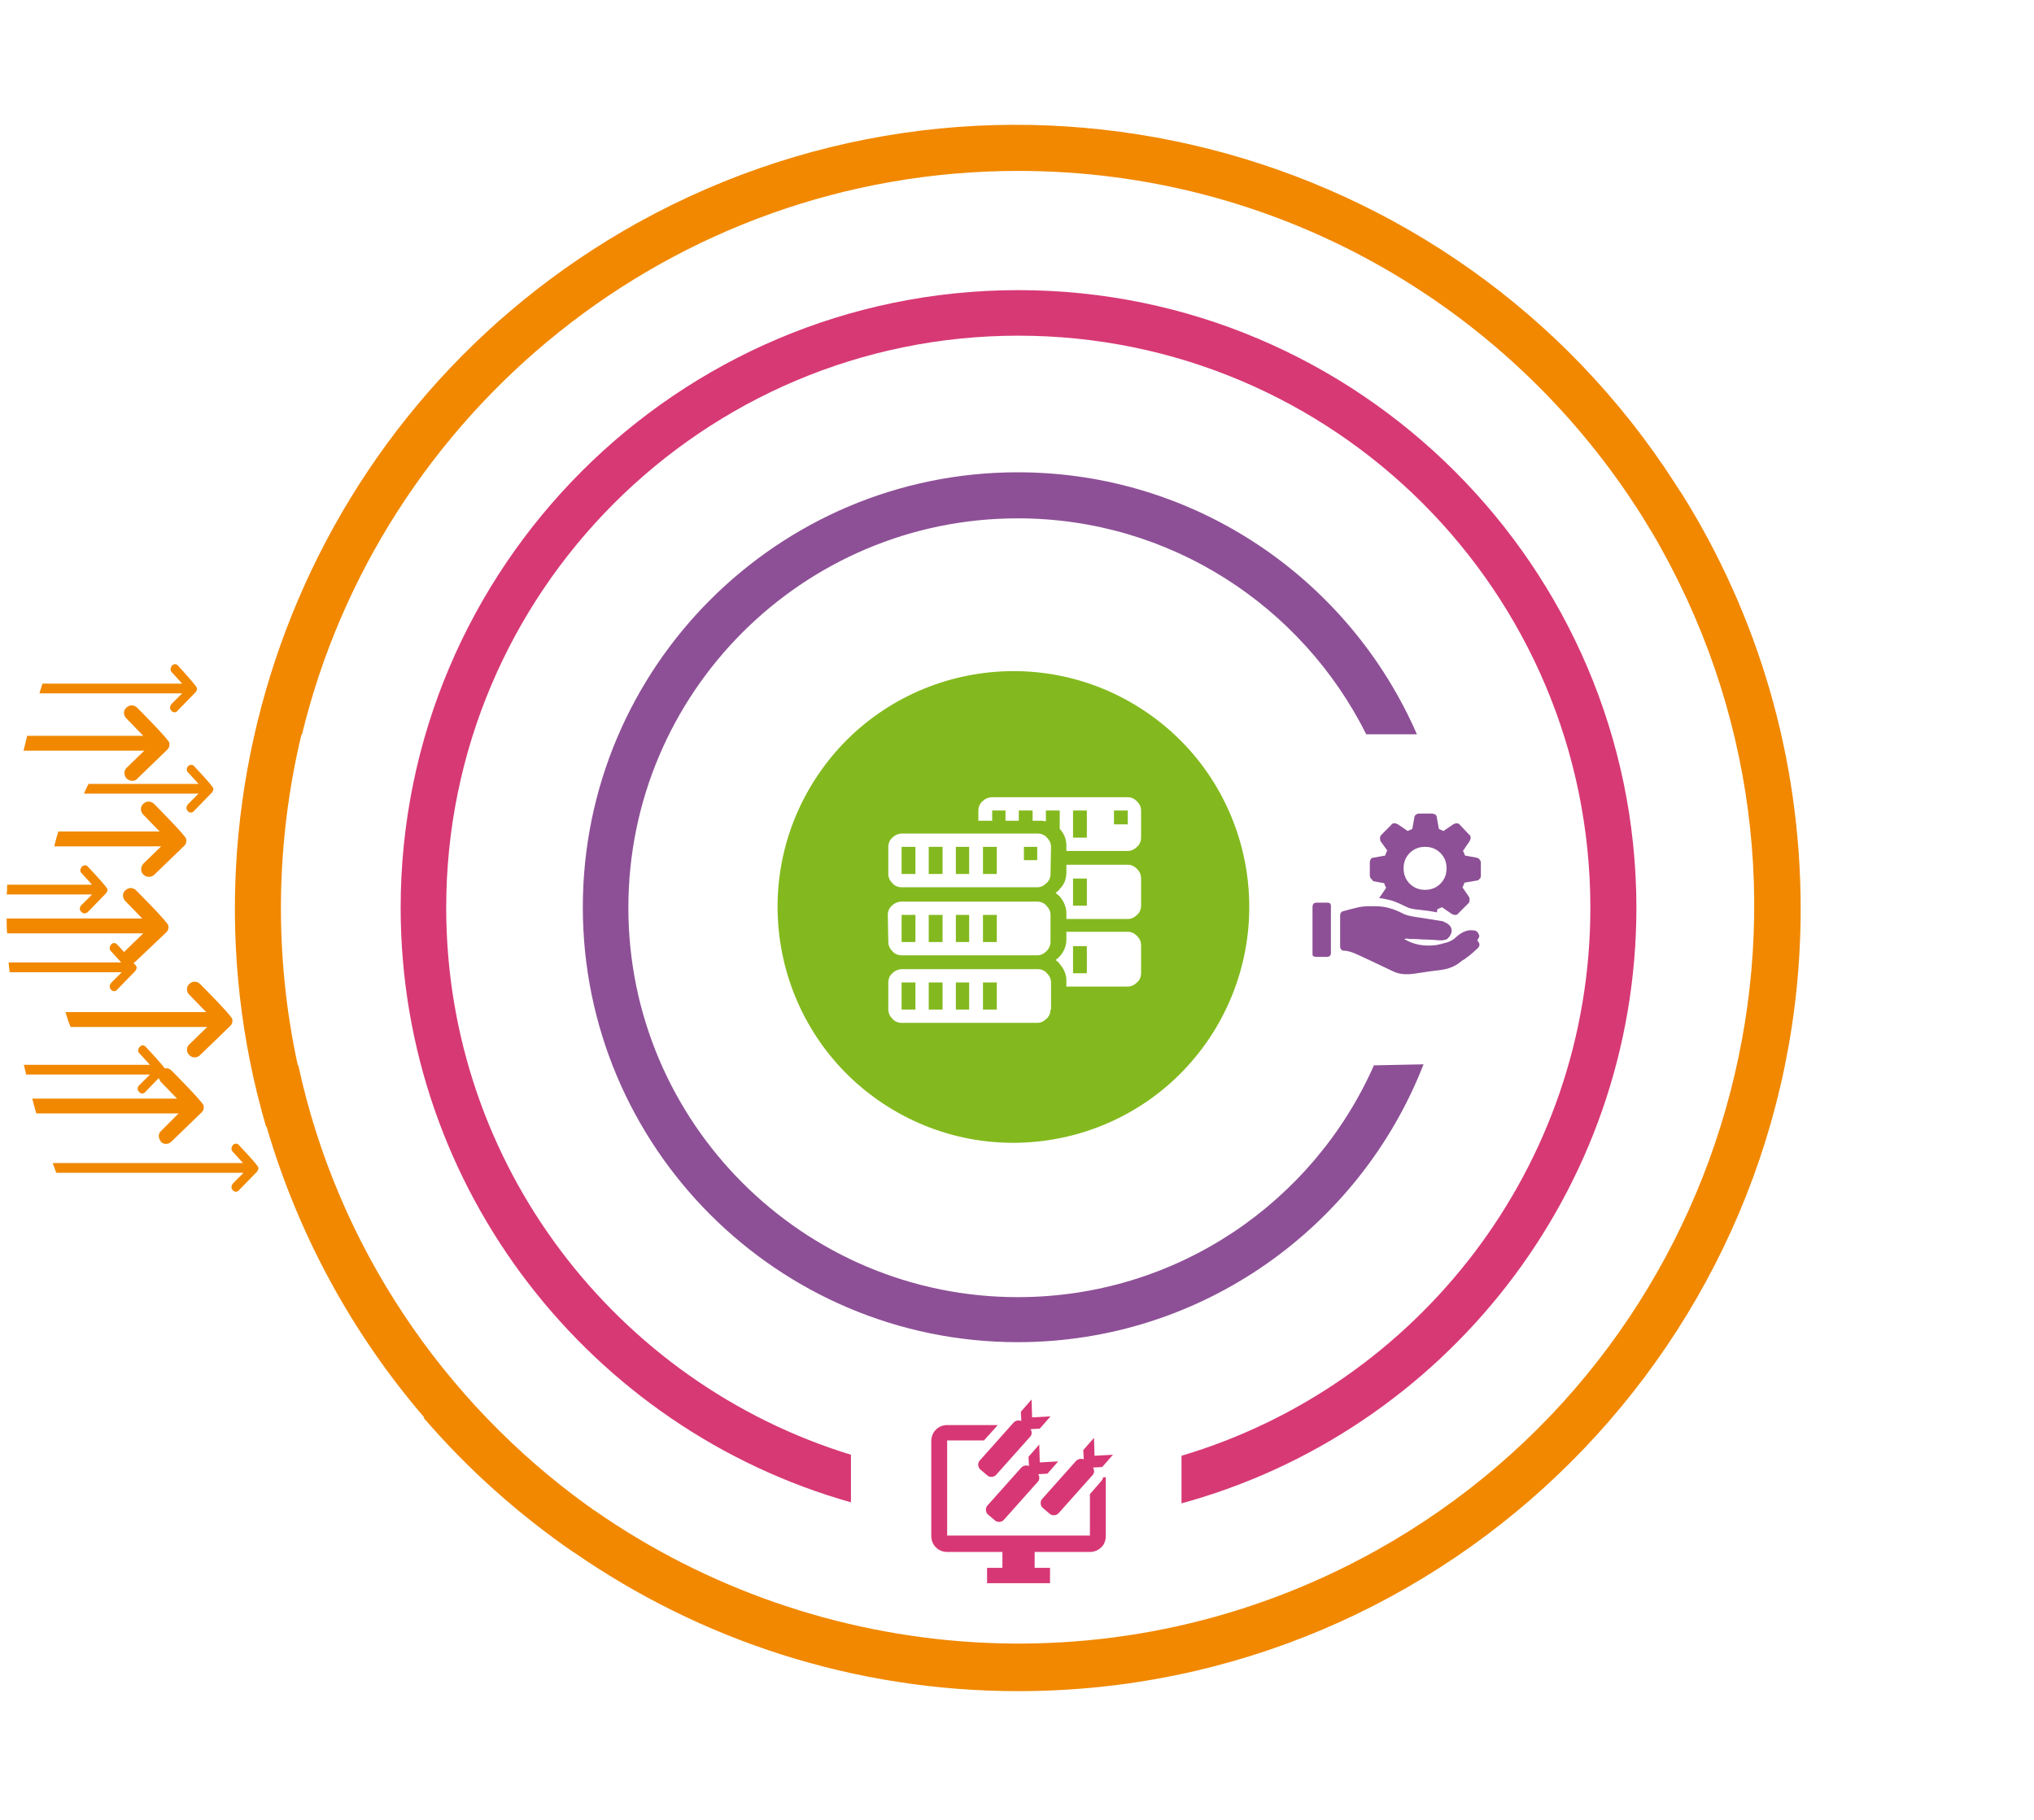 <?xml version="1.0" encoding="utf-8"?>
<!-- Generator: Adobe Illustrator 24.2.3, SVG Export Plug-In . SVG Version: 6.00 Build 0)  -->
<svg version="1.1" id="Layer_1" xmlns="http://www.w3.org/2000/svg" xmlns:xlink="http://www.w3.org/1999/xlink" x="0px" y="0px"
	 viewBox="0 0 397.5 355.7" style="enable-background:new 0 0 397.5 355.7;" xml:space="preserve">
<style type="text/css">
	.st0{fill:#F18800;}
	.st1{fill:#8D5096;}
	.st2{fill:#D73975;}
	.st3{fill-rule:evenodd;clip-rule:evenodd;fill:#83B91E;}
	.st4{fill:#D73775;}
	.st5{fill-rule:evenodd;clip-rule:evenodd;fill:#F18800;}
</style>
<path class="st0" d="M328.8,96.7c-0.2-0.3-0.4-0.6-0.6-0.9c-0.3-0.5-0.6-0.9-0.9-1.4C284.1,27.3,195.3,4.3,124.5,43.6
	C61,79,32.4,153.2,52,220.2l0.1,0c6.2,21.2,16.8,40.5,30.8,56.8l-0.1,0.1c8.7,10.1,18.5,18.8,29.2,26.2c0,0,0,0,0,0
	c0.1,0,0.1,0.1,0.2,0.1c24.7,17.1,54.6,27.1,86.8,27.1c84.3,0,152.9-68.6,152.9-152.9C351.9,147.8,343.4,120.1,328.8,96.7z
	 M115.5,294.7c-0.2-0.1-0.4-0.3-0.6-0.4c-28.3-20.4-49-50.9-56.6-86.1h-0.1c-4.7-21.6-4.3-43.7,0.7-64.6H59
	C74.3,80.5,131.2,33.4,199,33.4c50.5,0,95,26.1,120.7,65.6c0.4,0.6,0.7,1.1,1.1,1.7c0.1,0.2,0.2,0.3,0.3,0.5c1.2,2,2.5,4,3.6,6.1
	c38.6,69.4,13.5,157.2-55.9,195.8c-49.7,27.6-108.8,22.6-152.6-7.9C116,295.1,115.7,294.9,115.5,294.7z"/>
<path class="st1" d="M268.5,208.2c-11.8,26.7-38.5,45.3-69.6,45.3c-41.9,0-76.1-34.1-76.1-76.1s34.1-76.1,76.1-76.1
	c29.8,0,55.6,17.2,68.1,42.2h9.9c-13.1-30.1-43.1-51.2-78-51.2c-46.9,0-85,38.1-85,85s38.1,85,85,85c36,0,66.9-22.5,79.3-54.3
	L268.5,208.2L268.5,208.2z"/>
<path class="st2" d="M199,56.7c-66.6,0-120.7,54.2-120.7,120.7c0,55.2,37.3,101.9,88,116.2v-9.3c-45.7-14-79.1-56.6-79.1-106.9
	c0-61.6,50.1-111.8,111.8-111.8s111.8,50.1,111.8,111.8c0,50.6-33.8,93.4-79.9,107.1v9.3c51.2-14,88.9-60.9,88.9-116.5
	C319.7,110.9,265.5,56.7,199,56.7z"/>
<g>
	<path class="st1" d="M256.5,186.4c0-0.2,0-1.8,0-4.6c0-2.4,0-3.9,0-4.5c0-0.3,0.1-0.6,0.2-0.7c0.1-0.1,0.4-0.2,0.7-0.2
		c0.2,0,0.6,0,1,0c0.4,0,0.7,0,0.9,0c0.2,0,0.4,0,0.5,0.1c0.1,0,0.2,0.1,0.2,0.2c0.1,0.1,0.1,0.2,0.1,0.4c0,3.2,0,6.2,0,9.1
		c0,0.3-0.1,0.5-0.2,0.6c-0.1,0.1-0.3,0.2-0.6,0.2c-0.8,0-1.6,0-2.1,0c-0.3,0-0.5-0.1-0.6-0.2S256.5,186.7,256.5,186.4z
		 M274.4,183.5c1.8,1.1,3.9,1.5,6.2,1.2c0.1,0,0.3,0,0.4-0.1c0.2,0,0.3,0,0.5-0.1c0.2,0,0.3,0,0.4-0.1c1.1-0.2,2-0.6,2.7-1.3
		c1-0.9,2.1-1.4,3.1-1.3c0.6,0,1,0.2,1.2,0.6c0.1,0.2,0.2,0.4,0.2,0.6c0,0.1-0.2,0.4-0.4,0.8c0.5,0.5,0.6,1,0.1,1.5
		c-0.4,0.4-1,0.9-1.7,1.5c-0.2,0.1-0.4,0.3-0.8,0.6c-0.4,0.2-0.7,0.4-0.9,0.6c-1.1,0.9-2.4,1.4-4.1,1.6c-0.9,0.1-2.5,0.3-5,0.7
		c-1.5,0.2-2.8,0.1-3.9-0.4c-0.7-0.3-3.1-1.5-7-3.3c-1.1-0.5-2-0.8-2.7-0.8c-0.5,0-0.8-0.3-0.8-0.9c0-0.7,0-1.7,0-3c0-1.3,0-2.3,0-3
		c0-0.4,0.2-0.7,0.5-0.8c1.1-0.3,2.2-0.6,3.1-0.8c0.9-0.2,1.9-0.2,3-0.2c1.1,0,2.2,0.1,3.1,0.4c0.8,0.2,1.7,0.6,2.5,1
		c0.7,0.4,1.8,0.6,3.2,0.8c0.6,0.1,2,0.3,4.4,0.7c0.2,0,0.4,0.1,0.8,0.3c0.8,0.4,1.2,0.9,1.2,1.6c0,0.4-0.2,0.8-0.5,1.2
		c-0.3,0.4-0.6,0.6-1,0.6c-0.2,0.1-0.8,0.1-1.8,0c-0.4,0-1.2-0.1-2.4-0.1c-1.2-0.1-2.1-0.1-2.8-0.1
		C275.2,183.4,274.9,183.4,274.4,183.5z M267.9,171.7c-0.1-0.2-0.2-0.4-0.2-0.6v-2.6c0-0.2,0.1-0.5,0.2-0.6c0.1-0.2,0.3-0.3,0.6-0.3
		l2.2-0.4c0.1-0.3,0.2-0.6,0.4-1l-1.3-1.8c-0.1-0.2-0.1-0.4-0.1-0.6c0,0,0,0,0-0.1c0-0.2,0.1-0.4,0.3-0.6l1.9-1.9
		c0.1-0.2,0.3-0.3,0.6-0.3c0,0,0.1,0,0.1,0c0.2,0,0.4,0.1,0.6,0.2l1.9,1.3c0.3-0.1,0.6-0.3,0.9-0.4l0.4-2.2c0-0.2,0.1-0.4,0.3-0.6
		c0.2-0.1,0.4-0.2,0.6-0.2h0h2.6c0.2,0,0.4,0.1,0.6,0.2c0.2,0.1,0.3,0.3,0.3,0.6l0.4,2.2c0.3,0.1,0.6,0.3,0.9,0.4l1.9-1.3
		c0.2-0.1,0.4-0.2,0.6-0.2c0,0,0,0,0.1,0c0.2,0,0.5,0.1,0.6,0.3l1.8,1.9c0.2,0.1,0.3,0.3,0.3,0.6c0,0,0,0.1,0,0.1
		c0,0.2-0.1,0.4-0.2,0.6l-1.3,1.9c0.2,0.3,0.3,0.6,0.4,0.9l2.2,0.4c0.1,0,0.2,0.1,0.3,0.1c0.1,0,0.2,0.1,0.3,0.2
		c0.1,0.1,0.1,0.2,0.2,0.3c0.1,0.1,0.1,0.2,0.1,0.4v2.6c0,0.2-0.1,0.5-0.3,0.6c-0.1,0.2-0.3,0.3-0.6,0.3l-2.3,0.4
		c-0.1,0.3-0.2,0.6-0.4,0.9l1.3,1.9c0.1,0.2,0.1,0.4,0.1,0.6c0,0.1,0,0.1,0,0.1c0,0.2-0.1,0.4-0.3,0.6l-1.9,1.9
		c-0.1,0.2-0.3,0.3-0.6,0.3c0,0-0.1,0-0.1,0c-0.2,0-0.4-0.1-0.6-0.2l-1.9-1.3c-0.3,0.1-0.6,0.3-0.9,0.4l-0.1,0.6
		c-1.5-0.3-2.6-0.4-3.4-0.5c-1.2-0.1-2.1-0.3-2.6-0.6c-1-0.5-1.9-0.9-2.8-1.2c-0.8-0.2-1.6-0.4-2.5-0.5c0,0,0.1-0.1,0.1-0.1l1.3-1.9
		c-0.2-0.3-0.3-0.6-0.4-0.9l-2.2-0.4C268.3,172,268.1,171.9,267.9,171.7z M275.5,166.7c-0.8,0.8-1.2,1.8-1.2,3s0.4,2.2,1.2,3
		c0.8,0.8,1.8,1.2,3,1.2c1.2,0,2.2-0.4,3-1.2c0.8-0.8,1.2-1.8,1.2-3s-0.4-2.2-1.2-3c-0.8-0.8-1.8-1.2-3-1.2
		C277.3,165.5,276.3,165.9,275.5,166.7z"/>
</g>
<g>
	<rect x="186.8" y="178.8" class="st3" width="2.6" height="5.3"/>
	<rect x="192.1" y="192" class="st3" width="2.7" height="5.3"/>
	<rect x="176.2" y="165.5" class="st3" width="2.7" height="5.3"/>
	<rect x="181.5" y="192" class="st3" width="2.7" height="5.3"/>
	<rect x="176.2" y="192" class="st3" width="2.7" height="5.3"/>
	<rect x="181.5" y="165.5" class="st3" width="2.7" height="5.3"/>
	<rect x="181.5" y="178.8" class="st3" width="2.7" height="5.3"/>
	<rect x="176.2" y="178.8" class="st3" width="2.7" height="5.3"/>
	<rect x="192.1" y="178.8" class="st3" width="2.7" height="5.3"/>
	<rect x="186.8" y="192" class="st3" width="2.6" height="5.3"/>
	<rect x="209.7" y="171.7" class="st3" width="2.7" height="5.3"/>
	<rect x="209.7" y="158.4" class="st3" width="2.7" height="5.3"/>
	<rect x="209.7" y="184.9" class="st3" width="2.7" height="5.3"/>
	<path class="st3" d="M222.7,138.3c-21.5-13.6-50-7.2-63.6,14.3s-7.2,50,14.3,63.6c21.5,13.6,50,7.2,63.6-14.3
		C250.6,180.3,244.2,151.9,222.7,138.3z M191.2,158.4c0-0.7,0.3-1.4,0.8-1.8c0.5-0.5,1.2-0.8,1.9-0.8h26.5c0.7,0,1.3,0.3,1.8,0.8
		c0.5,0.5,0.8,1.1,0.8,1.8v5.3c0,0.7-0.3,1.4-0.8,1.8c-0.5,0.5-1.1,0.8-1.8,0.8h-12v-1.1c0-1.2-0.5-2.4-1.3-3.2v-3.6h-2.7v2.1
		c-0.3,0-0.6-0.1-0.8-0.1h-1.8v-2h-2.7v2h-2.6v-2l-2.6,0v2h-2.7L191.2,158.4L191.2,158.4z M173.5,178.8c0-0.7,0.3-1.4,0.8-1.8
		c0.5-0.5,1.2-0.8,1.9-0.8h26.5c0.7,0,1.4,0.3,1.8,0.8c0.5,0.5,0.8,1.1,0.8,1.8v5.3c0,0.7-0.3,1.3-0.8,1.8c-0.5,0.5-1.1,0.8-1.8,0.8
		h-26.5c-0.7,0-1.4-0.3-1.8-0.8c-0.5-0.5-0.8-1.1-0.8-1.8L173.5,178.8L173.5,178.8z M205.3,197.3c0,0.7-0.3,1.4-0.8,1.8
		c-0.5,0.5-1.1,0.8-1.8,0.8h-26.5c-0.7,0-1.4-0.3-1.8-0.8c-0.5-0.5-0.8-1.1-0.8-1.8V192c0-0.7,0.3-1.4,0.8-1.8
		c0.5-0.5,1.2-0.8,1.9-0.8l26.5,0c0.7,0,1.4,0.3,1.8,0.8c0.5,0.5,0.8,1.1,0.8,1.8V197.3z M205.3,170.8c0,0.7-0.3,1.4-0.8,1.8
		c-0.5,0.5-1.1,0.8-1.8,0.8h-26.5c-0.7,0-1.4-0.3-1.8-0.8c-0.5-0.5-0.8-1.1-0.8-1.8v-5.3c0-0.7,0.3-1.4,0.8-1.8
		c0.5-0.5,1.2-0.8,1.9-0.8h26.5c0.7,0,1.4,0.3,1.8,0.8c0.5,0.5,0.8,1.1,0.8,1.8L205.3,170.8L205.3,170.8z M223,190.2
		c0,0.7-0.3,1.4-0.8,1.8c-0.5,0.5-1.1,0.8-1.8,0.8h-12v-1.2c0-1.2-0.5-2.3-1.3-3.2v0c-0.1-0.1-0.1-0.1-0.1-0.2l-0.7-0.6
		c0.3-0.2,0.5-0.4,0.7-0.6l0.1-0.1v0c0.8-0.9,1.3-2,1.3-3.3v-1.5h12c0.7,0,1.3,0.3,1.8,0.8c0.5,0.5,0.8,1.1,0.8,1.8V190.2z M223,177
		c0,0.7-0.3,1.4-0.8,1.8c-0.5,0.5-1.1,0.8-1.8,0.8h-12v-1.1c0-1.2-0.5-2.4-1.3-3.3v0l-0.1-0.1c-0.2-0.2-0.5-0.4-0.7-0.6l0.7-0.6
		c0-0.1,0.1-0.1,0.1-0.2c0.9-0.8,1.3-2,1.3-3.2V169h12c0.7,0,1.3,0.3,1.8,0.8c0.5,0.5,0.8,1.1,0.8,1.9V177L223,177z"/>
	<rect x="217.7" y="158.4" class="st3" width="2.7" height="2.7"/>
	<polygon class="st3" points="200.1,168.1 202.7,168.1 202.7,165.5 200.1,165.5 	"/>
	<rect x="186.8" y="165.5" class="st3" width="2.6" height="5.3"/>
	<rect x="192.1" y="165.5" class="st3" width="2.7" height="5.3"/>
</g>
<g>
	<path class="st4" d="M216.1,288.7v11.5c0,0.8-0.3,1.7-0.9,2.2c-0.6,0.6-1.4,0.9-2.2,0.9h-10.8v3.1h3v3h-12.3v-3h3v-3.1h-10.8
		c-0.8,0-1.6-0.3-2.2-0.9c-0.6-0.6-0.9-1.4-0.9-2.2v-18.6c0-0.8,0.3-1.6,0.9-2.2c0.6-0.6,1.4-0.9,2.2-0.9h9.9l-2.7,3h-7.2v18.6H213
		V292l2-2.3c0.3-0.3,0.5-0.6,0.6-1L216.1,288.7z M213.8,281l-2.1,2.4l0.1,1.8c-0.5-0.2-1.1-0.1-1.5,0.3l-6.6,7.4
		c-0.5,0.5-0.4,1.4,0.1,1.8l1.3,1.1c0.5,0.5,1.4,0.4,1.8-0.1l6.6-7.4c0.4-0.4,0.4-1,0.1-1.5l1.8-0.1l2.1-2.4l-3.6,0.2L213.8,281z
		 M203.1,282.3l-2.1,2.4l0.1,1.8c-0.5-0.2-1.1-0.1-1.5,0.3l-6.6,7.4c-0.5,0.5-0.4,1.4,0.1,1.8l1.3,1.1c0.5,0.5,1.4,0.4,1.8-0.1
		l6.6-7.4c0.4-0.4,0.4-1,0.1-1.5l1.8-0.1l2.1-2.4l-3.6,0.2L203.1,282.3z M201.6,273.5l-2.1,2.4l0.1,1.8c-0.5-0.2-1.1-0.1-1.5,0.3
		l-6.6,7.4c-0.5,0.5-0.4,1.4,0.1,1.8l1.3,1.1c0.5,0.5,1.4,0.4,1.8-0.1l6.6-7.4c0.4-0.4,0.4-1,0.1-1.5l1.8-0.1l2.1-2.4l-3.6,0.2
		L201.6,273.5z"/>
</g>
<path class="st5" d="M28,170.9C28,170.9,28,170.9,28,170.9c0.6,0.6,1.5,0.6,2.1,0.1l5.9-5.7c0.3-0.3,0.5-0.7,0.4-1.2
	c0,0,0-0.1,0-0.1c0-0.6-6.3-6.9-6.3-6.9c-0.6-0.6-1.5-0.6-2.1,0c-0.6,0.5-0.6,1.4-0.1,2c0,0,0,0,0,0l3.3,3.4H11.4
	c-0.3,1-0.6,2-0.8,2.9h20.9l-3.5,3.4C27.5,169.4,27.4,170.3,28,170.9z"/>
<path class="st5" d="M36.8,149.7C36.7,149.7,36.7,149.8,36.8,149.7c-0.4,0.4-0.4,1,0,1.3l2,2.2H17.3c-0.3,0.6-0.6,1.2-0.9,1.9h22.4
	l-2.1,2.1c-0.3,0.4-0.4,0.9,0,1.3c0.3,0.4,0.9,0.4,1.2,0c0,0,0,0,0,0l3.5-3.6c0.2-0.2,0.3-0.5,0.3-0.7c0,0,0,0,0-0.1
	c0-0.4-3.8-4.4-3.8-4.4C37.7,149.4,37.1,149.4,36.8,149.7z"/>
<path class="st5" d="M37,192.3c-0.6,0.5-0.6,1.4-0.1,2c0,0,0,0,0.1,0.1l3.3,3.4H12.8c0.3,1,0.6,2,1,2.9h26.7l-3.5,3.4
	c-0.6,0.5-0.6,1.4-0.1,2c0,0,0,0,0.1,0.1c0.6,0.6,1.5,0.6,2.1,0l5.9-5.7c0.3-0.3,0.5-0.7,0.4-1.2c0,0,0-0.1,0-0.1
	c0-0.6-6.3-6.9-6.3-6.9C38.5,191.7,37.6,191.7,37,192.3z"/>
<path class="st5" d="M7.7,135.5h27.9l-2.1,2.1c-0.3,0.4-0.4,0.9,0,1.3c0.3,0.4,0.9,0.4,1.2,0c0,0,0,0,0,0l3.5-3.6
	c0.2-0.2,0.3-0.5,0.3-0.7c0,0,0,0,0-0.1c0-0.4-3.7-4.4-3.7-4.4c-0.3-0.4-0.9-0.4-1.2,0c0,0,0,0,0,0c-0.3,0.4-0.4,0.9,0,1.3l2,2.2
	H8.3C8.1,134.2,7.9,134.9,7.7,135.5z"/>
<path class="st5" d="M24.7,152.1C24.7,152.1,24.7,152.2,24.7,152.1c0.6,0.6,1.6,0.7,2.1,0.1l5.9-5.7c0.3-0.3,0.5-0.7,0.4-1.2
	c0,0,0-0.1,0-0.1c0-0.6-6.3-6.9-6.3-6.9c-0.6-0.6-1.5-0.6-2.1,0c-0.6,0.5-0.6,1.4-0.1,2c0,0,0,0,0.1,0.1l3.3,3.4H5.3
	c-0.2,1-0.5,2-0.7,2.9h23.6l-3.5,3.4C24.2,150.6,24.2,151.5,24.7,152.1z"/>
<path class="st5" d="M15.9,176.9c-0.4,0.4-0.4,1,0,1.3c0.3,0.4,0.9,0.4,1.3,0l3.5-3.6c0.2-0.2,0.3-0.5,0.3-0.7c0,0,0,0,0-0.1
	c0-0.4-3.8-4.4-3.8-4.4c-0.3-0.4-0.9-0.4-1.2,0c0,0,0,0,0,0c-0.4,0.4-0.4,1,0,1.3l2,2.2H1.4c0,0.6,0,1.2-0.1,1.9H18l0,0L15.9,176.9z
	"/>
<path class="st5" d="M32.5,182.2c0.3-0.3,0.5-0.7,0.4-1.2c0,0,0-0.1,0-0.1c0-0.6-6.3-6.9-6.3-6.9c-0.6-0.6-1.5-0.6-2.1,0
	c-0.6,0.5-0.6,1.4-0.1,2c0,0,0,0,0.1,0.1l3.3,3.4H1.3c0,1,0,2,0.1,2.9H28l-3.5,3.4c-0.1,0.1-0.2,0.2-0.2,0.3
	c-0.7-0.8-1.4-1.5-1.4-1.5c-0.3-0.4-0.9-0.4-1.2,0c0,0,0,0,0,0c-0.3,0.4-0.4,1,0,1.3l2,2.2H1.7c0,0.6,0.1,1.2,0.2,1.9h21.9l-2.1,2.1
	c-0.3,0.4-0.4,0.9,0,1.3c0.3,0.4,0.9,0.4,1.2,0c0,0,0,0,0,0l3.5-3.6c0.2-0.2,0.3-0.5,0.3-0.7c0,0,0,0,0-0.1c0-0.1-0.2-0.4-0.6-0.8
	c0.1-0.1,0.3-0.2,0.4-0.3L32.5,182.2z"/>
<path class="st5" d="M31.5,221L31.5,221c-0.6,0.5-0.6,1.4-0.1,2c0,0,0,0,0,0.1c0.6,0.6,1.5,0.6,2.1,0l5.9-5.7
	c0.3-0.3,0.5-0.7,0.4-1.2c0,0,0-0.1,0-0.1c0-0.6-6.3-6.9-6.3-6.9c-0.4-0.4-0.9-0.5-1.3-0.4c-0.6-0.9-3.7-4.2-3.7-4.2
	c-0.3-0.4-0.9-0.4-1.2,0c0,0,0,0,0,0c-0.4,0.4-0.4,1,0,1.3l2,2.2H4.6c0,0,0,0,0,0.1h0.1c0.1,0.6,0.3,1.2,0.4,1.8h24.2l0,0l-2.1,2.1
	c-0.4,0.4-0.4,1,0,1.3c0.3,0.4,0.9,0.4,1.2,0c0,0,0,0,0,0l2.6-2.7c0.1,0.2,0.2,0.3,0.3,0.5c0,0,0,0,0,0.1l3.3,3.4H6.3
	c0.3,1,0.5,2,0.8,2.9h27.8L31.5,221z"/>
<g>
	<path class="st5" d="M47.6,229.2l-2.1,2.1c-0.3,0.4-0.4,0.9,0,1.3c0.3,0.4,0.9,0.4,1.2,0c0,0,0,0,0,0l3.5-3.6
		c0.2-0.2,0.3-0.5,0.3-0.7c0,0,0,0,0-0.1c0-0.4-3.8-4.4-3.8-4.4c-0.3-0.4-0.9-0.4-1.2,0c0,0,0,0,0,0c-0.3,0.4-0.4,0.9,0,1.3l2,2.2
		H10.3c0.2,0.6,0.5,1.3,0.7,1.9H47.6z"/>
</g>
</svg>
